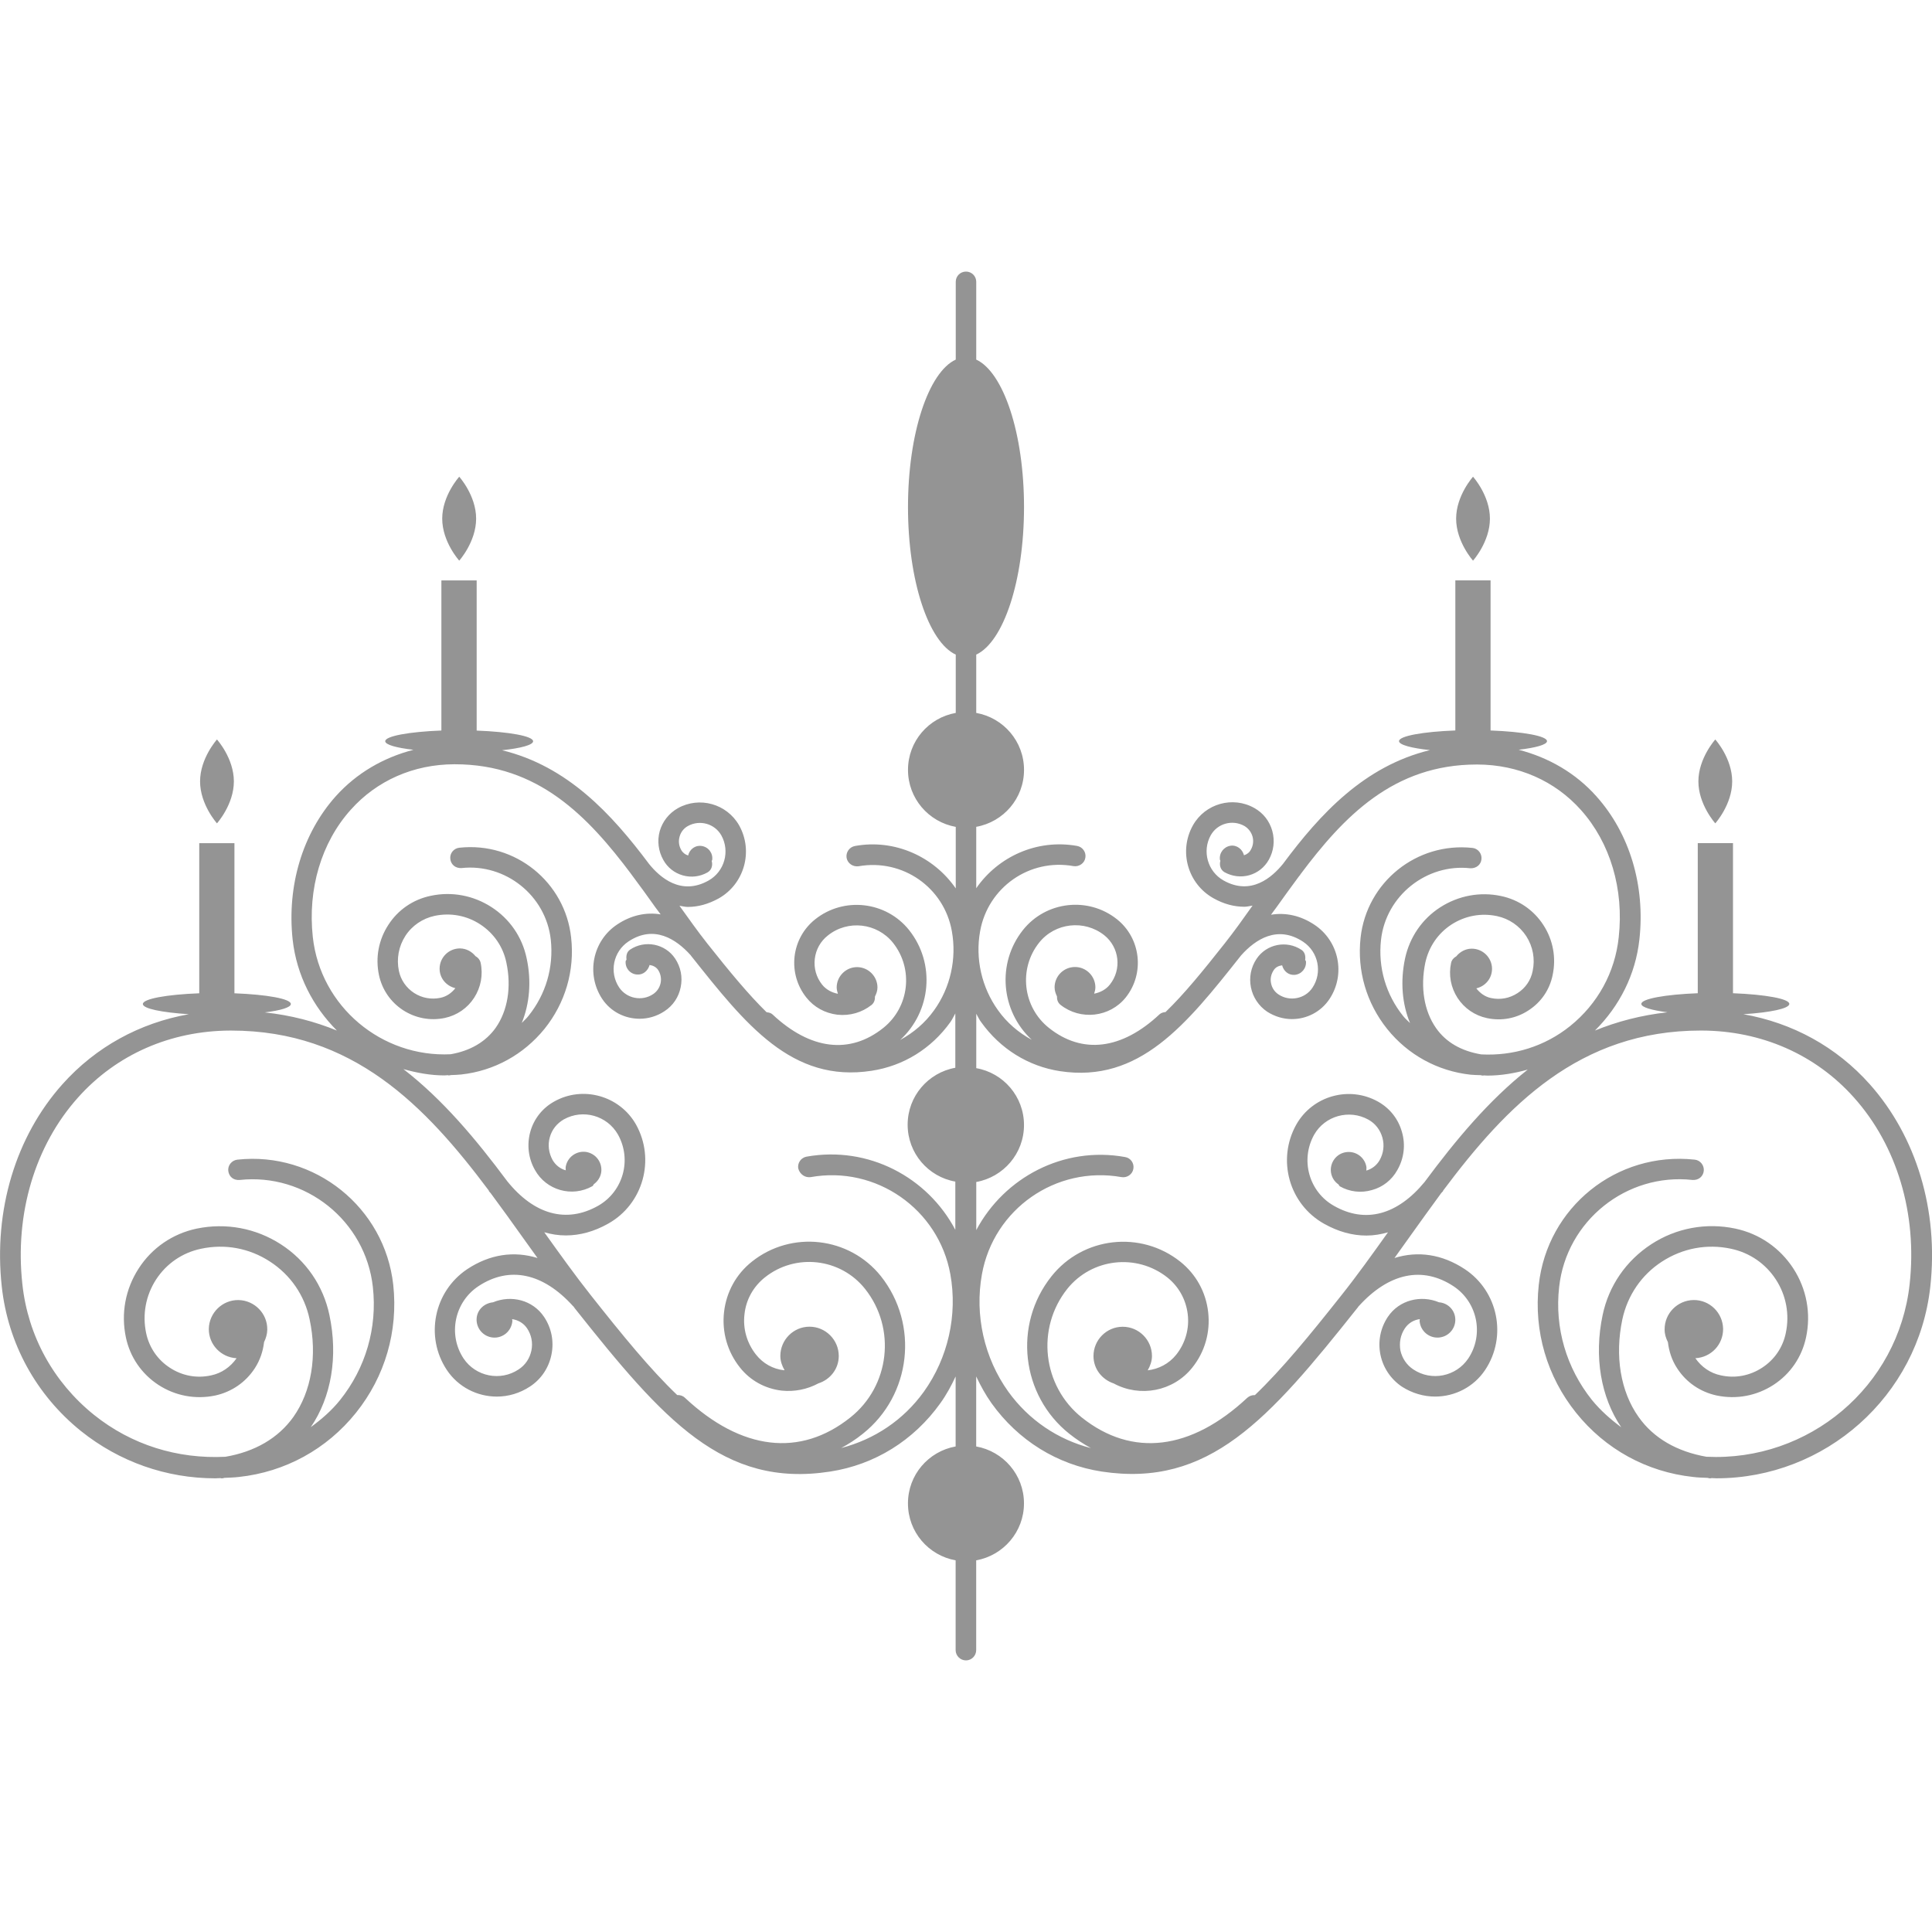 <?xml version="1.0" encoding="iso-8859-1"?>
<!-- Generator: Adobe Illustrator 16.0.0, SVG Export Plug-In . SVG Version: 6.00 Build 0)  -->
<!DOCTYPE svg PUBLIC "-//W3C//DTD SVG 1.1//EN" "http://www.w3.org/Graphics/SVG/1.1/DTD/svg11.dtd">
<svg xmlns="http://www.w3.org/2000/svg" xmlns:xlink="http://www.w3.org/1999/xlink" version="1.1" id="Capa_1" x="0px" y="0px" width="512px" height="512px" viewBox="0 0 207.402 207.402" style="enable-background:new 0 0 207.402 207.402;" xml:space="preserve">
<g>
	<path d="M200.719,116.391c-3.581-4.019-8.294-6.588-13.567-7.514c2.898-0.183,4.933-0.609,4.933-1.108   c0-0.548-2.576-1.011-6.047-1.145V90.512h-3.781v16.112c-3.471,0.134-6.059,0.597-6.059,1.145c0,0.365,1.103,0.676,2.801,0.901   c-2.837,0.316-5.413,0.998-7.781,1.961c2.648-2.631,4.359-6.017,4.773-9.773c0.64-5.772-1.041-11.375-4.609-15.363   c-2.229-2.509-5.14-4.177-8.354-5.008c1.852-0.216,3.045-0.548,3.045-0.923c0-0.554-2.582-1.017-6.059-1.147V62.304h-3.782v16.112   c-3.471,0.131-6.046,0.594-6.046,1.147c0,0.393,1.321,0.749,3.324,0.962c-7.039,1.708-11.776,6.826-15.776,12.208   c-1.176,1.452-3.44,3.447-6.394,1.781c-1.699-0.959-2.314-3.142-1.364-4.85c0.712-1.267,2.32-1.708,3.593-1.005   c0.42,0.243,0.749,0.648,0.889,1.136c0.134,0.478,0.073,0.989-0.183,1.428c-0.146,0.292-0.414,0.493-0.73,0.591   c-0.171-0.655-0.768-1.127-1.455-1.023c-0.731,0.122-1.23,0.789-1.127,1.517c0.006,0.036,0.043,0.058,0.049,0.088   c-0.134,0.472,0,0.983,0.444,1.239c0.822,0.451,1.76,0.569,2.661,0.32c0.895-0.256,1.632-0.843,2.089-1.653   c0.535-0.947,0.663-2.052,0.377-3.099c-0.292-1.054-0.968-1.924-1.93-2.463c-2.309-1.303-5.268-0.478-6.583,1.848   c-1.559,2.768-0.578,6.29,2.204,7.843c1.097,0.618,2.211,0.91,3.307,0.91c0.299,0,0.591-0.082,0.883-0.125   c-0.986,1.394-1.967,2.77-2.989,4.061c-2.351,2.979-4.372,5.456-6.352,7.368c-0.219,0.024-0.45,0.073-0.633,0.231   c-4.056,3.812-8.3,4.336-11.898,1.461c-2.801-2.24-3.264-6.338-1.047-9.133c1.717-2.162,4.865-2.497,7.002-0.805   c1.62,1.297,1.9,3.666,0.597,5.298c-0.42,0.536-1.047,0.853-1.687,0.975c0.073-0.22,0.134-0.438,0.134-0.676   c0-1.2-0.974-2.187-2.186-2.187c-1.218,0-2.192,0.98-2.192,2.187c0,0.353,0.116,0.676,0.256,0.968   c-0.012,0.341,0.085,0.664,0.371,0.901c2.149,1.705,5.298,1.352,7.015-0.792c2.046-2.575,1.62-6.345-0.949-8.391   c-3.094-2.46-7.618-1.942-10.084,1.15c-2.85,3.581-2.375,8.727,0.944,11.795c-1.413-0.767-2.655-1.814-3.623-3.172   c-1.754-2.441-2.467-5.541-1.922-8.507c0.844-4.68,5.295-7.821,10.026-6.969c0.572,0.094,1.175-0.292,1.267-0.893   c0.109-0.597-0.293-1.169-0.89-1.275c-4.317-0.768-8.476,1.154-10.823,4.54v-6.591c2.92-0.518,5.13-3.051,5.13-6.111   c0-3.063-2.21-5.593-5.13-6.117v-6.26c2.92-1.354,5.13-7.913,5.13-15.838c0-7.925-2.21-14.474-5.13-15.832v-8.351   c0-0.609-0.49-1.096-1.096-1.096c-0.618,0-1.103,0.487-1.103,1.096v8.351c-2.914,1.346-5.127,7.901-5.127,15.832   c0,7.932,2.213,14.496,5.127,15.838v6.26c-2.914,0.518-5.127,3.048-5.127,6.117c0,3.06,2.213,5.593,5.127,6.117v6.604   c-2.354-3.404-6.543-5.331-10.82-4.552c-0.597,0.113-0.996,0.679-0.898,1.279c0.113,0.597,0.682,0.977,1.279,0.897   c4.746-0.837,9.191,2.287,10.02,6.967c0.536,2.965-0.155,6.064-1.912,8.5c-0.974,1.364-2.223,2.411-3.635,3.179   c3.328-3.057,3.815-8.202,0.953-11.801c-2.469-3.087-7.002-3.605-10.083-1.146c-1.239,0.987-2.025,2.412-2.208,3.989   c-0.174,1.589,0.268,3.147,1.26,4.396c0.828,1.048,2.006,1.688,3.337,1.852c1.34,0.141,2.631-0.231,3.666-1.047   c0.286-0.231,0.38-0.561,0.368-0.908c0.149-0.292,0.268-0.621,0.268-0.968c0-1.199-0.986-2.186-2.195-2.186   c-1.19,0-2.183,0.979-2.183,2.186c0,0.237,0.07,0.457,0.131,0.676c-0.654-0.128-1.26-0.444-1.689-0.974   c-0.63-0.792-0.91-1.772-0.792-2.777c0.119-0.998,0.612-1.887,1.404-2.508c2.137-1.712,5.279-1.358,6.997,0.791   c2.219,2.801,1.757,6.893-1.047,9.134c-3.599,2.874-7.84,2.351-11.898-1.455c-0.161-0.152-0.393-0.207-0.63-0.231   c-1.963-1.918-3.997-4.391-6.354-7.362c-1.023-1.29-2-2.679-2.999-4.067c0.292,0.043,0.6,0.125,0.898,0.125   c1.105,0,2.208-0.305,3.307-0.91c2.761-1.553,3.75-5.075,2.198-7.849c-1.321-2.314-4.262-3.136-6.576-1.839   c-0.947,0.536-1.641,1.407-1.945,2.46c-0.292,1.056-0.143,2.159,0.387,3.099c0.447,0.81,1.19,1.397,2.088,1.653   c0.911,0.256,1.839,0.137,2.649-0.316c0.451-0.256,0.587-0.768,0.451-1.242c0.012-0.03,0.048-0.049,0.055-0.088   c0.106-0.728-0.393-1.407-1.142-1.513c-0.673-0.106-1.291,0.368-1.44,1.023c-0.317-0.1-0.585-0.301-0.746-0.6   c-0.244-0.429-0.313-0.94-0.17-1.428c0.131-0.487,0.451-0.892,0.892-1.136c1.272-0.703,2.874-0.255,3.586,0.999   c0.953,1.708,0.347,3.891-1.373,4.856c-2.941,1.653-5.212-0.329-6.378-1.775c-4.022-5.377-8.753-10.507-15.786-12.215   c2.012-0.213,3.333-0.569,3.333-0.962c0-0.555-2.588-1.017-6.059-1.148V62.31h-3.788v16.112c-3.452,0.131-6.028,0.6-6.028,1.148   c0,0.38,1.19,0.707,3.03,0.922c-3.215,0.831-6.104,2.494-8.354,5.002c-3.553,3.988-5.237,9.59-4.616,15.369   c0.426,3.854,2.208,7.223,4.753,9.768c-2.356-0.963-4.92-1.645-7.746-1.949c1.705-0.207,2.801-0.535,2.801-0.9   c0-0.561-2.582-1.018-6.056-1.151V90.518h-3.778v16.112c-3.477,0.134-6.053,0.591-6.053,1.151c0,0.499,2.037,0.907,4.932,1.096   c-5.27,0.938-9.983,3.508-13.563,7.514c-5.03,5.627-7.408,13.543-6.516,21.715c0.667,6.131,3.693,11.636,8.491,15.509   c4.147,3.324,9.192,5.084,14.425,5.084c0.18,0,0.372-0.024,0.561-0.024c0.03,0,0.055,0.024,0.085,0.024c0.052,0,0.101,0,0.14,0   c0.073-0.012,0.131-0.036,0.198-0.049c0.524-0.024,1.035-0.036,1.559-0.097c4.969-0.536,9.429-2.984,12.559-6.881   c3.13-3.897,4.545-8.769,4.01-13.737c-0.91-8.317-8.437-14.347-16.736-13.445c-0.612,0.073-1.042,0.621-0.975,1.206   c0.076,0.609,0.542,1.023,1.212,0.975c7.076-0.768,13.53,4.378,14.31,11.496c0.487,4.384-0.773,8.695-3.522,12.129   c-0.917,1.146-1.998,2.07-3.145,2.911c2.207-3.222,2.95-7.575,2.003-12.038c-0.661-3.143-2.5-5.84-5.207-7.588   c-2.694-1.741-5.9-2.338-9.055-1.686c-2.576,0.547-4.795,2.07-6.217,4.28c-1.428,2.21-1.912,4.829-1.37,7.398   c0.441,2.106,1.69,3.921,3.492,5.097c1.805,1.175,3.97,1.583,6.104,1.139c1.745-0.384,3.254-1.407,4.238-2.917   c0.563-0.864,0.886-1.827,0.999-2.819c0.198-0.402,0.335-0.847,0.344-1.327c0.03-1.729-1.361-3.148-3.087-3.185   c-1.729-0.024-3.157,1.369-3.188,3.093c-0.018,1.687,1.309,3.063,2.98,3.154c-0.648,0.932-1.607,1.607-2.731,1.839   c-1.565,0.348-3.13,0.037-4.445-0.828c-1.315-0.858-2.208-2.174-2.533-3.708c-0.417-1.991-0.049-4.025,1.062-5.748   c1.114-1.712,2.822-2.887,4.826-3.307c2.57-0.554,5.2-0.067,7.407,1.376c2.208,1.432,3.715,3.629,4.253,6.199   c0.84,3.921,0.192,7.745-1.741,10.479c-1.626,2.284-4.153,3.739-7.295,4.275c-5.133,0.256-10.083-1.267-14.118-4.506   c-4.345-3.502-7.088-8.477-7.682-14.029c-0.828-7.563,1.355-14.864,5.967-20.021c4.128-4.628,9.941-7.173,16.343-7.197   c0.031,0,0.067,0,0.101,0c13.055,0,20.85,8.074,27.66,17.171c0.012,0.024,0,0.049,0.018,0.073c0.055,0.086,0.125,0.134,0.174,0.195   c1.196,1.619,2.375,3.245,3.535,4.883c0.493,0.688,1.005,1.4,1.504,2.095c-2.521-0.779-5.115-0.414-7.551,1.2   c-3.574,2.393-4.551,7.233-2.195,10.802c1.233,1.863,3.291,2.874,5.38,2.874c1.23,0,2.469-0.359,3.574-1.09   c1.196-0.791,2.012-2.016,2.292-3.435c0.283-1.412,0-2.837-0.792-4.024c-1.221-1.827-3.529-2.387-5.493-1.571   c-0.91,0.091-1.671,0.768-1.75,1.699c-0.088,1.06,0.691,1.985,1.75,2.082c1.06,0.092,1.982-0.688,2.083-1.747   c0.012-0.08-0.024-0.146-0.024-0.231c0.636,0.097,1.221,0.42,1.607,0.992c0.463,0.694,0.636,1.534,0.463,2.381   c-0.177,0.841-0.649,1.559-1.374,2.028c-1.952,1.303-4.606,0.767-5.909-1.176c-1.69-2.551-0.987-6.041,1.583-7.752   c3.331-2.204,6.951-1.437,10.181,2.144c0.012,0.013,0.012,0.013,0.027,0.013c0.042,0.072,0.091,0.128,0.137,0.194   c9.539,12.021,15.948,19.315,27.417,17.543c4.78-0.73,8.984-3.337,11.846-7.35c0.648-0.901,1.173-1.875,1.633-2.862v7.515   c-2.911,0.523-5.118,3.044-5.118,6.113s2.207,5.59,5.118,6.114v9.633c0,0.608,0.499,1.107,1.111,1.107   c0.605,0,1.096-0.499,1.096-1.107v-9.633c2.913-0.524,5.13-3.058,5.13-6.114c0-3.069-2.217-5.59-5.13-6.113v-7.515   c0.475,0.999,0.998,1.961,1.646,2.875c2.862,4,7.063,6.606,11.844,7.337c11.49,1.735,17.884-5.547,27.413-17.543   c0.062-0.066,0.11-0.134,0.141-0.194c0.006,0,0.012,0,0.019-0.013c3.239-3.58,6.855-4.335,10.181-2.144   c2.582,1.711,3.282,5.201,1.583,7.752c-1.303,1.942-3.958,2.479-5.9,1.176c-0.712-0.47-1.193-1.188-1.382-2.016   c-0.152-0.847,0-1.688,0.475-2.394c0.384-0.572,0.968-0.907,1.607-0.992c0,0.085-0.036,0.151-0.024,0.231   c0.098,1.059,1.023,1.839,2.083,1.747c1.06-0.097,1.839-1.022,1.741-2.082c-0.085-0.932-0.834-1.632-1.741-1.699   c-1.949-0.815-4.281-0.256-5.499,1.571c-0.798,1.199-1.077,2.643-0.791,4.049c0.286,1.4,1.102,2.619,2.295,3.429   c1.108,0.712,2.345,1.071,3.581,1.071c2.088,0,4.141-1.011,5.376-2.874c2.363-3.568,1.395-8.421-2.191-10.802   c-2.454-1.62-5.048-1.979-7.551-1.2c0.499-0.694,1.005-1.406,1.498-2.095c1.169-1.638,2.338-3.264,3.525-4.883   c0.061-0.073,0.134-0.128,0.183-0.195c0.019-0.024,0.006-0.049,0.024-0.073c6.808-9.097,14.602-17.171,27.645-17.171   c0.037,0,0.079,0,0.11,0c6.405,0.024,12.215,2.569,16.343,7.197c4.615,5.157,6.802,12.458,5.974,20.021   c-1.206,11.039-10.857,19.07-21.817,18.535c-3.13-0.549-5.657-1.973-7.276-4.263c-1.949-2.733-2.576-6.57-1.748-10.491   c0.555-2.57,2.059-4.78,4.257-6.199c2.21-1.431,4.822-1.93,7.404-1.376c2.003,0.42,3.721,1.607,4.822,3.307   c1.108,1.704,1.486,3.757,1.06,5.748c-0.316,1.534-1.212,2.85-2.527,3.708c-1.321,0.865-2.892,1.176-4.444,0.828   c-1.139-0.231-2.083-0.907-2.734-1.839c1.681-0.091,2.99-1.455,2.978-3.154c-0.03-1.724-1.443-3.117-3.185-3.093   c-1.724,0.036-3.117,1.443-3.094,3.178c0,0.487,0.141,0.926,0.354,1.346c0.116,0.98,0.427,1.955,1.005,2.826   c0.968,1.491,2.466,2.515,4.226,2.898c2.132,0.444,4.287,0.036,6.102-1.139c1.814-1.176,3.045-2.99,3.495-5.097   c0.548-2.558,0.067-5.188-1.364-7.398c-1.437-2.21-3.647-3.733-6.217-4.28c-3.124-0.664-6.363-0.074-9.049,1.686   c-2.691,1.76-4.548,4.445-5.206,7.588c-0.943,4.463-0.2,8.816,1.997,12.051c-1.145-0.854-2.216-1.791-3.142-2.924   c-2.746-3.439-4.019-7.745-3.525-12.129c0.779-7.118,7.24-12.275,14.315-11.496c0.646,0.049,1.15-0.372,1.212-0.975   c0.061-0.597-0.384-1.15-0.975-1.206c-8.409-0.901-15.832,5.128-16.739,13.445c-0.548,4.969,0.883,9.84,4.013,13.737   c3.124,3.896,7.581,6.345,12.544,6.881c0.536,0.072,1.048,0.072,1.559,0.097c0.073,0.013,0.135,0.037,0.207,0.049   c0.049,0,0.098,0,0.128,0c0.049,0,0.067-0.024,0.098-0.024c0.171,0,0.359,0.024,0.536,0.024c11.624,0,21.659-8.774,22.95-20.593   C208.116,129.934,205.729,122.018,200.719,116.391z M87.031,126.365c7.002-1.255,13.722,3.422,14.989,10.424   c0.791,4.385-0.244,8.977-2.838,12.605c-2.207,3.068-5.325,5.127-8.878,6.053c0.792-0.427,1.571-0.926,2.326-1.535   c5.188-4.128,6.053-11.715,1.933-16.916c-3.392-4.237-9.597-4.943-13.844-1.559c-1.69,1.34-2.749,3.264-2.993,5.42   c-0.244,2.143,0.368,4.274,1.714,5.955c1.111,1.4,2.701,2.266,4.479,2.473c1.364,0.14,2.731-0.129,3.94-0.78   c1.254-0.401,2.183-1.546,2.183-2.94c0-1.724-1.41-3.143-3.142-3.143c-1.729,0-3.13,1.419-3.13,3.143   c0,0.56,0.192,1.071,0.448,1.521c-0.013,0-0.031,0.013-0.049,0.013c-1.193-0.128-2.259-0.73-3.008-1.675   c-0.971-1.224-1.428-2.771-1.239-4.342c0.167-1.559,0.947-2.965,2.189-3.951c3.279-2.619,8.111-2.083,10.75,1.229   c3.37,4.238,2.667,10.437-1.58,13.811c-5.386,4.293-11.704,3.544-17.756-2.119c-0.225-0.22-0.53-0.305-0.825-0.292   c-2.922-2.789-5.873-6.418-9.258-10.693c-1.696-2.143-3.325-4.42-5.015-6.783c0.755,0.22,1.522,0.342,2.314,0.342   c1.51,0,3.044-0.414,4.552-1.267c3.754-2.107,5.075-6.881,2.987-10.632c-1.751-3.105-5.724-4.214-8.802-2.467   c-1.255,0.701-2.171,1.863-2.552,3.246c-0.38,1.389-0.207,2.85,0.5,4.092c1.208,2.18,3.976,2.972,6.165,1.742   c0.083-0.049,0.095-0.135,0.149-0.207c0.405-0.293,0.718-0.743,0.801-1.279c0.143-1.06-0.569-2.021-1.629-2.192   c-1.047-0.146-2.028,0.573-2.189,1.632c-0.012,0.122,0.012,0.22,0.012,0.342c-0.573-0.152-1.096-0.549-1.416-1.108   c-0.411-0.743-0.53-1.608-0.298-2.437c0.226-0.828,0.768-1.497,1.51-1.924c2.049-1.139,4.643-0.414,5.809,1.632   c1.51,2.704,0.557,6.12-2.137,7.648c-3.398,1.912-6.86,0.95-9.752-2.643c-3.337-4.481-6.884-8.732-11.143-12.032   c1.416,0.396,2.874,0.676,4.408,0.676c0.125,0,0.244-0.012,0.369-0.024c0.024,0,0.037,0.024,0.061,0.024   c0.052,0,0.101,0,0.131-0.012c0.064,0,0.101-0.025,0.143-0.025c0.368-0.012,0.718-0.023,1.087-0.061   c3.529-0.384,6.707-2.137,8.954-4.908c2.226-2.776,3.249-6.247,2.85-9.797c-0.648-5.961-6.001-10.288-11.999-9.639   c-0.609,0.064-1.047,0.612-0.971,1.211c0.067,0.597,0.56,1.014,1.203,0.972c4.713-0.512,9.061,2.938,9.584,7.693   c0.317,2.953-0.523,5.852-2.396,8.178c-0.21,0.28-0.478,0.499-0.721,0.755c0.84-2.046,1.059-4.487,0.523-6.947   c-0.475-2.271-1.814-4.22-3.766-5.483c-1.946-1.264-4.29-1.702-6.54-1.215c-1.891,0.398-3.499,1.504-4.534,3.111   c-1.047,1.602-1.41,3.52-1.011,5.396c0.329,1.547,1.239,2.88,2.57,3.757c1.339,0.87,2.935,1.175,4.494,0.847   c1.303-0.28,2.433-1.048,3.157-2.174c0.715-1.108,0.971-2.454,0.691-3.758c-0.076-0.316-0.28-0.56-0.548-0.7   c-0.393-0.487-0.962-0.815-1.647-0.834c-1.203-0.013-2.195,0.95-2.208,2.155c-0.012,1.041,0.719,1.882,1.69,2.113   c-0.405,0.518-0.941,0.895-1.596,1.035c-0.986,0.207-1.997,0.024-2.837-0.523c-0.843-0.549-1.422-1.389-1.629-2.369   c-0.268-1.297-0.024-2.631,0.694-3.751c0.722-1.114,1.851-1.875,3.142-2.155c1.696-0.359,3.446-0.037,4.896,0.913   c1.452,0.95,2.454,2.399,2.804,4.093c0.569,2.643,0.137,5.199-1.154,7.026c-1.083,1.51-2.743,2.466-4.832,2.825   c-7.371,0.354-13.965-5.09-14.791-12.586c-0.56-5.164,0.917-10.145,4.074-13.661c2.798-3.136,6.744-4.871,11.104-4.884   c0.012,0,0.042,0,0.07,0c8.927,0,14.27,5.562,18.962,11.828c0.006,0.006,0,0.013,0.006,0.019c0.019,0.027,0.037,0.046,0.055,0.07   c0.862,1.142,1.69,2.295,2.518,3.461c0.177,0.255,0.375,0.481,0.551,0.737c-1.571-0.256-3.176,0.092-4.665,1.084   c-2.64,1.754-3.361,5.322-1.617,7.977c0.923,1.4,2.463,2.144,4.022,2.144c0.911,0,1.854-0.262,2.682-0.816   c0.911-0.597,1.522-1.51,1.732-2.581c0.219-1.072,0.006-2.156-0.597-3.063c-1.068-1.602-3.249-2.027-4.835-0.962   c-0.365,0.244-0.441,0.664-0.386,1.078c-0.019,0.061-0.08,0.104-0.091,0.164c-0.07,0.73,0.478,1.383,1.208,1.431   c0.661,0.062,1.184-0.401,1.361-1.022c0.354,0.049,0.691,0.207,0.91,0.523c0.274,0.414,0.372,0.92,0.274,1.412   c-0.106,0.494-0.387,0.914-0.807,1.194c-1.203,0.804-2.84,0.475-3.647-0.719c-1.084-1.632-0.637-3.843,0.999-4.933   c2.755-1.832,5.139-0.23,6.646,1.438c0,0,0,0,0.006,0c0.03,0.036,0.058,0.085,0.094,0.128c5.812,7.307,10.781,13.646,19.367,12.312   c3.416-0.523,6.409-2.374,8.455-5.236c0.207-0.292,0.351-0.627,0.523-0.919v5.833c-2.91,0.523-5.118,3.051-5.118,6.113   c0,3.057,2.208,5.596,5.118,6.107v5.176c-2.986-5.65-9.322-9.036-15.969-7.854c-0.597,0.109-0.995,0.676-0.892,1.272   C85.865,126.072,86.431,126.45,87.031,126.365z M152.931,126.889c-2.911,3.531-6.339,4.481-9.712,2.569   c-2.704-1.51-3.654-4.944-2.144-7.647c1.157-2.034,3.763-2.752,5.815-1.62c0.742,0.408,1.278,1.097,1.51,1.925   s0.122,1.68-0.292,2.423c-0.311,0.548-0.804,0.938-1.419,1.12h-0.013c0-0.121,0.024-0.23,0.013-0.353   c-0.146-1.048-1.139-1.778-2.187-1.62c-1.047,0.146-1.771,1.133-1.619,2.18c0.085,0.549,0.384,0.999,0.798,1.279   c0.066,0.073,0.079,0.158,0.151,0.207c1.048,0.597,2.277,0.742,3.447,0.402c1.169-0.317,2.137-1.084,2.728-2.15   c0.713-1.248,0.896-2.703,0.493-4.086c-0.39-1.395-1.291-2.533-2.545-3.245c-3.094-1.747-7.052-0.651-8.806,2.466   c-2.094,3.764-0.767,8.525,2.99,10.632c1.517,0.853,3.038,1.267,4.549,1.267c0.779,0,1.547-0.128,2.313-0.347   c-1.687,2.362-3.312,4.64-5.018,6.783c-3.379,4.269-6.351,7.897-9.268,10.692c-0.292-0.012-0.584,0.079-0.815,0.286   c-6.053,5.657-12.361,6.412-17.75,2.132c-4.25-3.387-4.944-9.585-1.577-13.823c2.637-3.288,7.447-3.836,10.753-1.218   c1.225,0.986,1.998,2.387,2.181,3.958c0.183,1.56-0.269,3.105-1.236,4.323c-0.786,0.986-1.906,1.547-3.063,1.681   c0.263-0.463,0.457-0.974,0.457-1.534c0-1.729-1.406-3.143-3.142-3.143c-1.729,0-3.136,1.413-3.136,3.143   c0,1.389,0.913,2.521,2.18,2.947c2.795,1.51,6.369,0.871,8.421-1.699c1.358-1.687,1.955-3.812,1.711-5.955   c-0.243-2.162-1.309-4.074-2.989-5.42c-4.257-3.385-10.461-2.679-13.835,1.571c-4.128,5.188-3.264,12.781,1.918,16.903   c0.762,0.604,1.528,1.103,2.32,1.535c-3.532-0.907-6.655-2.99-8.866-6.053c-2.594-3.617-3.629-8.221-2.837-12.599   c1.254-7.003,7.94-11.691,14.991-10.437c0.585,0.098,1.169-0.293,1.267-0.889c0.109-0.598-0.292-1.176-0.896-1.268   c-6.618-1.193-12.97,2.205-15.969,7.844v-5.164c2.914-0.523,5.124-3.057,5.124-6.113c0-3.062-2.21-5.596-5.124-6.107v-5.84   c0.183,0.305,0.32,0.646,0.539,0.92c2.046,2.85,5.042,4.719,8.445,5.242c8.537,1.303,13.573-5.012,19.364-12.324   c0.036-0.043,0.066-0.085,0.097-0.122c0,0,0.013,0,0.013-0.012c1.498-1.669,3.866-3.264,6.637-1.431   c1.632,1.09,2.083,3.294,0.999,4.926c-0.792,1.205-2.454,1.522-3.642,0.73c-0.426-0.28-0.706-0.7-0.804-1.193   c-0.109-0.493,0-0.986,0.28-1.412c0.207-0.329,0.548-0.481,0.907-0.524c0.158,0.615,0.682,1.078,1.352,1.023   c0.731-0.062,1.267-0.706,1.206-1.438c0-0.067-0.073-0.109-0.085-0.171c0.061-0.401-0.031-0.828-0.39-1.071   c-1.596-1.065-3.764-0.633-4.829,0.962c-0.609,0.914-0.816,1.998-0.603,3.063c0.213,1.06,0.834,1.991,1.729,2.6   c0.834,0.536,1.753,0.804,2.679,0.804c1.559,0,3.094-0.755,4.025-2.155c1.753-2.643,1.035-6.211-1.614-7.971   c-1.491-0.993-3.087-1.333-4.664-1.078c0.171-0.249,0.359-0.48,0.542-0.736c0.815-1.154,1.656-2.296,2.49-3.429   c0.03-0.039,0.067-0.069,0.104-0.106c0-0.006,0-0.021,0-0.033c4.688-6.266,10.029-11.822,18.962-11.822c0.024,0,0.049,0,0.061,0   c4.372,0.016,8.318,1.748,11.119,4.89c3.142,3.517,4.621,8.498,4.049,13.655c-0.396,3.769-2.253,7.143-5.212,9.529   c-2.728,2.192-6.102,3.228-9.554,3.044c-2.113-0.358-3.757-1.278-4.835-2.812c-1.291-1.827-1.711-4.385-1.163-7.027   c0.371-1.698,1.357-3.154,2.807-4.098c1.456-0.943,3.191-1.267,4.89-0.907c1.304,0.28,2.418,1.048,3.143,2.155   c0.719,1.121,0.962,2.448,0.682,3.751c-0.194,0.975-0.767,1.814-1.613,2.356c-0.847,0.555-1.839,0.749-2.838,0.536   c-0.651-0.128-1.188-0.523-1.595-1.041c0.974-0.231,1.692-1.072,1.687-2.113c-0.013-1.199-0.999-2.161-2.204-2.149   c-0.664,0.012-1.242,0.341-1.639,0.828c-0.273,0.146-0.487,0.39-0.554,0.706c-0.28,1.304-0.024,2.637,0.694,3.751   c0.73,1.121,1.851,1.888,3.154,2.168c1.57,0.335,3.166,0.037,4.493-0.847c1.334-0.87,2.241-2.204,2.558-3.751   c0.402-1.869,0.055-3.787-0.986-5.389c-1.041-1.613-2.655-2.719-4.543-3.117c-2.24-0.481-4.579-0.049-6.539,1.214   c-1.949,1.257-3.276,3.212-3.77,5.483c-0.523,2.473-0.316,4.896,0.536,6.942c-0.244-0.244-0.512-0.47-0.731-0.743   c-1.863-2.32-2.715-5.225-2.387-8.184c0.523-4.762,4.908-8.211,9.572-7.694c0.651,0.037,1.157-0.38,1.212-0.971   c0.067-0.606-0.378-1.154-0.968-1.212c-5.992-0.648-11.351,3.681-12.008,9.639c-0.391,3.545,0.633,7.021,2.855,9.798   c2.229,2.776,5.413,4.519,8.957,4.908c0.365,0.036,0.719,0.036,1.078,0.049c0.055,0.012,0.097,0.024,0.14,0.036   s0.098,0.012,0.128,0.012s0.043-0.023,0.061-0.023c0.128,0,0.269,0.023,0.39,0.023c1.486,0,2.936-0.255,4.336-0.645   C159.812,118.133,156.255,122.407,152.931,126.889z M158.131,60.185c0,0-1.814-2.016-1.814-4.509c0-2.481,1.814-4.5,1.814-4.5   s1.814,2.013,1.814,4.5S158.131,60.185,158.131,60.185z M49.299,60.185c0,0-1.827-2.016-1.827-4.509c0-2.481,1.827-4.5,1.827-4.5   s1.814,2.013,1.814,4.5S49.299,60.185,49.299,60.185z M23.292,88.387c0,0-1.814-2.016-1.814-4.503s1.814-4.5,1.814-4.5   s1.814,2.007,1.814,4.5C25.107,86.371,23.292,88.387,23.292,88.387z M184.138,88.387c0,0-1.814-2.016-1.814-4.503   s1.814-4.5,1.814-4.5s1.814,2.007,1.814,4.5C185.952,86.371,184.138,88.387,184.138,88.387z" fill="#949494"/>
</g>
<g>
</g>
<g>
</g>
<g>
</g>
<g>
</g>
<g>
</g>
<g>
</g>
<g>
</g>
<g>
</g>
<g>
</g>
<g>
</g>
<g>
</g>
<g>
</g>
<g>
</g>
<g>
</g>
<g>
</g>
</svg>
